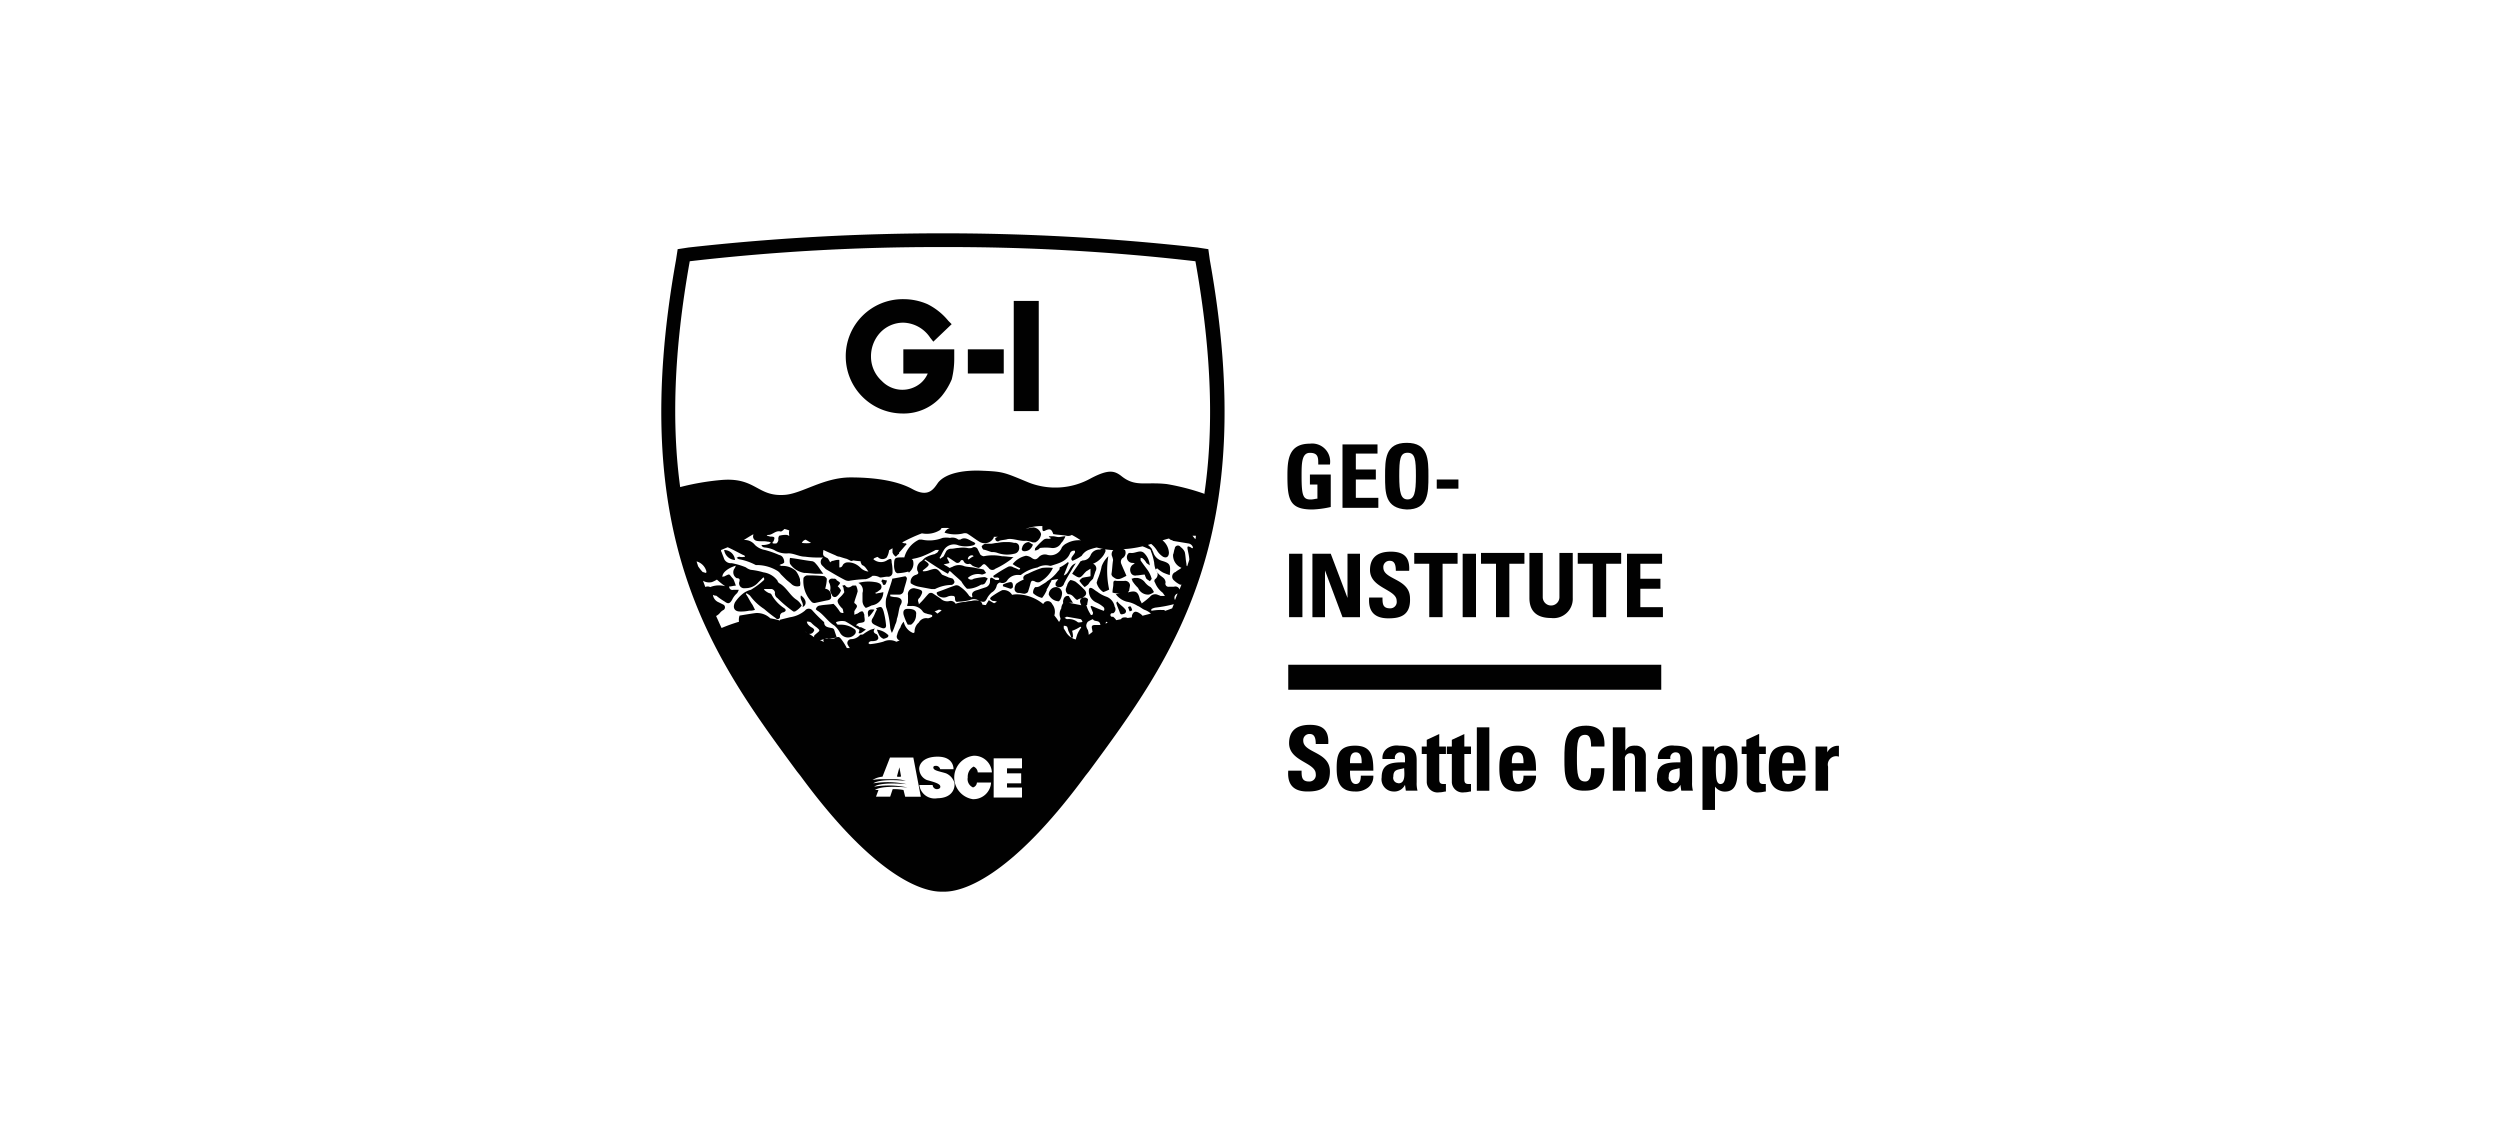 <svg id="Layer_1" data-name="Layer 1" xmlns="http://www.w3.org/2000/svg" viewBox="0 0 300 135"><defs><style>.cls-1{fill:#010101;}</style></defs><title>Untitled-1</title><path class="cls-1" d="M157.49,61.14a11.71,11.71,0,0,0,2.2-.3v-3.9h-2.5v1.2h0.9v1.7c-0.2,0-.5.1-0.8,0.1-0.9,0-1.1-.4-1.1-2.8,0-1.5,0-2.8,1-2.8s1,0.6,1,1.3v0.1h1.4a2.16,2.16,0,0,0-2.4-2.5c-2.6,0-2.7,2-2.7,3.9C154.49,60,154.79,61.14,157.49,61.14Z"/><polygon class="cls-1" points="165.4 59.74 162.7 59.74 162.7 57.54 165.1 57.54 165.1 56.34 162.7 56.34 162.7 54.43 165.3 54.43 165.3 53.33 161.1 53.33 161.1 60.94 165.4 60.94 165.4 59.74"/><path class="cls-1" d="M168.81,61.14c2.6,0,2.6-2,2.6-4s0-4-2.6-4-2.6,2-2.6,4S166.2,61,168.81,61.14Zm0.1-6.81c0.9,0,1,.8,1,2.8s-0.2,2.8-1,2.8-1-.8-1-2.8S168,54.33,168.91,54.33Z"/><rect class="cls-1" x="172.41" y="57.54" width="2.6" height="1.1"/><rect class="cls-1" x="154.69" y="66.45" width="1.6" height="7.61"/><polygon class="cls-1" points="157.49 74.06 159 74.06 159 68.45 161.1 74.06 163.2 74.06 163.2 66.45 161.7 66.45 161.7 71.75 159.69 66.45 157.49 66.45 157.49 74.06"/><path class="cls-1" d="M166.8,73c-0.9,0-.9-0.6-0.9-1.3h-1.6c-0.1,1.3.3,2.5,2.3,2.5,1.2,0,2.7-.2,2.6-2.4,0-2.4-3.2-2.2-3.2-3.7a0.74,0.74,0,0,1,.8-0.8c0.6,0,.7.6,0.7,1.2h1.6c0.1-1.6-.6-2.3-2.2-2.3-1.9,0-2.5,1-2.5,2.2,0,2.2,3.2,2.3,3.2,3.7A0.77,0.77,0,0,1,166.8,73Z"/><polygon class="cls-1" points="173.11 74.06 173.11 67.65 174.91 67.65 174.91 66.35 169.71 66.35 169.71 67.65 171.51 67.65 171.51 74.06 173.11 74.06"/><rect class="cls-1" x="175.52" y="66.45" width="1.6" height="7.61"/><polygon class="cls-1" points="179.52 74.06 181.12 74.06 181.12 67.65 182.93 67.65 182.93 66.35 177.72 66.35 177.72 67.65 179.52 67.65 179.52 74.06"/><path class="cls-1" d="M186.13,74.16a2.31,2.31,0,0,0,2.6-2.4V66.35h-1.6v5.31a1,1,0,1,1-2,0V66.35h-1.6v5.41C183.53,73.26,184.33,74.16,186.13,74.16Z"/><polygon class="cls-1" points="191.13 74.06 192.74 74.06 192.74 67.65 194.54 67.65 194.54 66.35 189.33 66.35 189.33 67.65 191.13 67.65 191.13 74.06"/><polygon class="cls-1" points="199.55 72.86 196.84 72.86 196.84 70.65 199.25 70.65 199.25 69.45 196.84 69.45 196.84 67.65 199.45 67.65 199.45 66.45 195.24 66.45 195.24 74.06 199.55 74.06 199.55 72.86"/><path class="cls-1" d="M156.39,88.88a0.74,0.74,0,0,1,.8-0.8c0.6,0,.7.6,0.7,1.2h1.5c0.1-1.6-.6-2.3-2.2-2.3-1.9,0-2.5,1-2.5,2.2,0,2.2,3.2,2.3,3.2,3.7a0.77,0.77,0,0,1-.8.9c-0.9,0-.9-0.6-0.9-1.3h-1.6c-0.1,1.3.3,2.5,2.3,2.5,1.2,0,2.7-.2,2.7-2.4C159.6,90.18,156.39,90.38,156.39,88.88Z"/><path class="cls-1" d="M162.6,89.48c-2,0-2.2,1.2-2.2,2.7s0.3,2.8,2.2,2.8a2.35,2.35,0,0,0,1.6-.5,1.68,1.68,0,0,0,.6-1.4h-1.5c0,0.5-.1,1-0.6,1-0.7,0-.7-1-0.7-1.6h2.8C164.8,90.78,164.6,89.48,162.6,89.48Zm-0.6,2.1c0-.5,0-1.3.7-1.3s0.7,0.8.7,1.3H162Z"/><path class="cls-1" d="M170,91.28c0-1-.2-1.8-2.1-1.8a2,2,0,0,0-1.4.3,1.38,1.38,0,0,0-.6,1.3h1.5a0.64,0.64,0,0,1,.6-0.8c0.5,0,.6.3,0.6,0.8v0.4c-1.4,0-2.8,0-2.8,1.8a1.46,1.46,0,0,0,1.4,1.7,1.42,1.42,0,0,0,1.4-.8l0.1,0.7h1.4a3.41,3.41,0,0,1-.1-1v-2.6Zm-2.2,2.7a0.64,0.64,0,0,1-.6-0.8c0-.9.6-0.8,1.3-1C168.51,92.78,168.71,94,167.81,94Z"/><path class="cls-1" d="M172.71,88.08l-1.5.7v0.8h-0.6v0.9h0.6v3.4a1.29,1.29,0,0,0,1.5,1.2c0.4,0,.6-0.1.8-0.1v-0.9h-0.3c-0.5,0-.5-0.3-0.5-0.7v-2.9h0.8v-0.9h-0.8v-1.5Z"/><path class="cls-1" d="M175.72,88.08l-1.5.7v0.8h-0.6v0.9h0.6v3.4a1.29,1.29,0,0,0,1.5,1.2c0.4,0,.6-0.1.8-0.1v-0.9h-0.3c-0.5,0-.5-0.3-0.5-0.7v-2.9h0.8v-0.9h-0.8v-1.5Z"/><rect class="cls-1" x="177.22" y="87.28" width="1.5" height="7.61"/><path class="cls-1" d="M182.12,89.48c-2,0-2.2,1.2-2.2,2.7s0.3,2.8,2.2,2.8a2.55,2.55,0,0,0,1.6-.5,1.68,1.68,0,0,0,.6-1.4h-1.5c0,0.5-.1,1-0.6,1-0.7,0-.7-1-0.7-1.6h2.8C184.33,90.78,184.13,89.48,182.12,89.48Zm-0.7,2.1c0-.5,0-1.3.7-1.3s0.7,0.8.7,1.3h-1.4Z"/><path class="cls-1" d="M190.23,88.18c0.5,0,.7.4,0.7,1.4h1.6c0.1-1.6-.6-2.5-2.2-2.5-2.6,0-2.6,2-2.6,4s0,3.9,2.5,3.8c1.5,0,2.3-.7,2.3-2.7h-1.6c0,0.6,0,1.6-.7,1.6-0.9,0-1-.8-1-2.8S189.33,88.18,190.23,88.18Z"/><path class="cls-1" d="M196.24,89.48a1.7,1.7,0,0,0-.7.1,1.21,1.21,0,0,0-.5.5v-2.8h-1.5v7.61H195v-3.7a0.64,0.64,0,0,1,.6-0.8c0.5,0,.6.3,0.6,0.8V95h1.3V90.68A1.18,1.18,0,0,0,196.24,89.48Z"/><path class="cls-1" d="M203.05,91.28c0-1-.2-1.8-2.1-1.8a2,2,0,0,0-1.4.3,1.38,1.38,0,0,0-.6,1.3h1.5a0.64,0.64,0,0,1,.6-0.8c0.5,0,.6.3,0.6,0.8v0.4c-1.4,0-2.8,0-2.8,1.8a1.46,1.46,0,0,0,1.4,1.7,1.42,1.42,0,0,0,1.4-.8l0.1,0.7h1.4a3.41,3.41,0,0,1-.1-1v-2.6Zm-2.2,2.7a0.64,0.64,0,0,1-.6-0.8c0-.9.6-0.8,1.3-1C201.55,92.78,201.75,94,200.85,94Z"/><path class="cls-1" d="M207,89.48a1.36,1.36,0,0,0-1.3.7v-0.6h-1.4v7.61h1.5v-2.8a1.43,1.43,0,0,0,1.2.6c1.5,0,1.5-1.6,1.5-2.7S208.46,89.48,207,89.48Zm-0.5,4.61c-0.5,0-.6-0.6-0.6-1.9,0-1.1,0-1.8.6-1.8s0.6,0.7.6,1.8C207.06,93.48,207,94.08,206.45,94.08Z"/><path class="cls-1" d="M211.06,88.08l-1.5.7v0.8H209v0.9h0.6v3.4a1.29,1.29,0,0,0,1.5,1.2c0.4,0,.6-0.1.8-0.1v-0.9h-0.3c-0.5,0-.5-0.3-0.5-0.7v-2.9h0.8v-0.9h-0.8v-1.5Z"/><path class="cls-1" d="M214.46,89.48c-2,0-2.2,1.2-2.2,2.7s0.3,2.8,2.2,2.8a2.35,2.35,0,0,0,1.6-.5,1.68,1.68,0,0,0,.6-1.4h-1.5c0,0.5-.1,1-0.6,1-0.7,0-.7-1-0.7-1.6h2.8C216.67,90.78,216.47,89.48,214.46,89.48Zm-0.6,2.1c0-.5,0-1.3.7-1.3s0.7,0.8.7,1.3h-1.4Z"/><path class="cls-1" d="M219.27,90.28v-0.7h-1.4v5.31h1.5V92a1,1,0,0,1,1.3-1.2v-1.3A1.42,1.42,0,0,0,219.27,90.28Z"/><rect class="cls-1" x="154.59" y="79.77" width="44.76" height="3"/><path class="cls-1" d="M103.12,75.26a0.52,0.52,0,0,0-.4-0.2,0.62,0.62,0,0,1,.4-0.3c0.7-.1.7-0.1,0.6-0.8v-0.2c-0.1-.2-0.1-0.4-0.3-0.4a0.76,0.76,0,0,0-.4.2c-0.1,0-.1.1-0.2,0.1s-0.2.1-.3,0.1v-0.4c0-.1.1-0.1,0.1-0.2,0.3-.4.3-0.5-0.1-0.8v-0.1c0.1-.4.3-0.9,0.4-1.3a1.86,1.86,0,0,0-.2-0.7h-0.4c-0.3.2-.6,0.4-0.9,0,0-.1-0.2,0-0.3,0s0.1,0.2.1,0.3a4.34,4.34,0,0,0,.1.5,2.65,2.65,0,0,1-.5.6c-0.3.3-.4,0.4-0.2,0.8a2.65,2.65,0,0,0,.5.6,4.34,4.34,0,0,1,.1.5,0.6,0.6,0,0,1-.4-0.1,5.56,5.56,0,0,0-.6-0.8l-0.2-.2c-0.5.1-1.1,0.1-1.6,0.2a0.54,0.54,0,0,0-.5.4c-0.1,0,.1.2,0.3,0.3,0.7,0.5,1.2,1.3,1.9,1.7a3.12,3.12,0,0,1,.7.9,1.08,1.08,0,0,0,1.8.1,0.45,0.45,0,0,0,0-.5,2.72,2.72,0,0,0-1.7-.6h-0.4a0.53,0.53,0,0,1-.2-0.3,1.89,1.89,0,0,1,1.1-.1c0.6,0.3,1.1.7,1.7,1a0.76,0.76,0,0,1-.1.4,0.32,0.32,0,0,0,.3,0c0.2-.1.4-0.3,0.6-0.4l-0.6-.3h-0.2Z"/><path class="cls-1" d="M108.63,69.15c-0.5.1-1,.2-1.6,0.3,0.1,0,0,.1,0,0.2-0.2.7-.5,1.5-0.7,2.2a3.36,3.36,0,0,0,0,1,10.09,10.09,0,0,1,.5,2.5,2.07,2.07,0,0,0,.2.6,6.91,6.91,0,0,0,.4-1,1.86,1.86,0,0,0,.2-0.7c0.2-.5.2-1.1,0.4-1.6,0.4-.6.1-1-0.7-1a4.34,4.34,0,0,1-.5-0.1v-0.2h1a0.55,0.55,0,0,0,.6-0.4c0.1-.5.3-1,0.4-1.5A0.34,0.34,0,0,0,108.63,69.15Z"/><path class="cls-1" d="M99.72,71.45a0.77,0.77,0,0,0-.7-0.8,5,5,0,0,0,.2-1.2,0.85,0.85,0,0,0-.3-0.3,14.79,14.79,0,0,0-2.1-.1,0.62,0.62,0,0,0-.4.3,3.6,3.6,0,0,0,1,2.9,0.48,0.48,0,0,0,.4.1l1.4-.3C99.62,72,99.82,71.86,99.72,71.45Z"/><path class="cls-1" d="M131.16,67.65a2.56,2.56,0,0,0,1-.7,2.18,2.18,0,0,0,.5-0.8c0-.1,0-0.3-0.1-0.3h-0.3c-0.1,0-.2.1-0.3,0.1a1.1,1.1,0,0,0-1.1.7,1,1,0,0,1-.9.6c-0.1,0-.2.1-0.3,0.1-0.3.5-.7,1-1,1.5,0.9,0.6.9,0.6,1.5-.1l0.2-.2c0.2-.1.3-0.2,0.5-0.3v0.9c-0.4.1-.7,0.1-1,0.2-0.1.1-.4,0.3-0.3,0.4a4.36,4.36,0,0,0,.6.7,4,4,0,0,0,.4-0.3c0.1-.1.2-0.3,0.3-0.4l0.3-.3,0.3-.9A0.61,0.61,0,0,0,131.16,67.65Z"/><path class="cls-1" d="M127.65,69.05l0.6-1.5-0.1-.1a4.7,4.7,0,0,1-.9.6c-0.1,0-.1.1-0.1,0.2s-0.1.2-.2,0.3a4.9,4.9,0,0,1-1.3,1.2l-0.1.1c-0.3.2-.5,0.3-0.8,0.5a0.9,0.9,0,0,1-.5.1c-0.2.1-.4,0.7-0.2,0.8a2.36,2.36,0,0,0,1,.5,3.78,3.78,0,0,0,.5-0.8c0.1-.1,0-0.2.1-0.3A4.88,4.88,0,0,0,126,70a1.43,1.43,0,0,0,.2-0.4c0.2,0,.5-0.1.8-0.1a4,4,0,0,0-.3.4,0.55,0.55,0,0,0,0,.4,0.6,0.6,0,0,0,1-.3c0.3-.6.6-1.1,0.9-1.6a9.22,9.22,0,0,1,.5-0.8C128.26,67.85,128.36,68.85,127.65,69.05Z"/><path class="cls-1" d="M106,71.05c-0.3.1-.6,0.1-0.9,0.2a0.1,0.1,0,0,0-.1-0.1,1.33,1.33,0,0,0,.5-0.3,0.47,0.47,0,0,0,.1-0.8,1.42,1.42,0,0,0-.6-0.2,4.65,4.65,0,0,0-2,.1,1,1,0,0,1,.5,1.2v0.9a1.1,1.1,0,0,0,.4.9,4.88,4.88,0,0,0,.7-0.3A1.61,1.61,0,0,0,106,71.05Z"/><path class="cls-1" d="M135.87,67.55a0.37,0.37,0,0,1,.3.1,0.75,0.75,0,0,0-.5,1,0.57,0.57,0,0,0,.7.4c0.3,0,.7-0.1,1-0.1a2.56,2.56,0,0,0,.2.5c0.1,0.1.3,0.2,0.4,0.3,0.1-.1.3-0.3,0.2-0.4a3.13,3.13,0,0,0-.5-1c-0.3-.4-0.6-0.8-0.8-1.1v-0.3a0.37,0.37,0,0,1,.3.1,1.76,1.76,0,0,1,.4.5c0.1,0.1.3,0.2,0.4,0.3a2.25,2.25,0,0,0-.6-1.4c-0.5-.6-1.1,0-1.7-0.1h-0.2l-0.1.1A0.68,0.68,0,0,0,135.87,67.55Z"/><path class="cls-1" d="M124.75,69.85a3.78,3.78,0,0,0,1.6-1.7,5.64,5.64,0,0,0-1.3,0,12.22,12.22,0,0,0-1.7.7c-0.3.1-.7,0.3-0.5,0.7a3.6,3.6,0,0,0-.9.5,1.07,1.07,0,0,0-.2.6,0.47,0.47,0,0,0,.5.5c0.2,0,.5.1,0.7,0.1a0.76,0.76,0,0,0,.4-0.2c0.1-.3.2-0.6,0.3-1s0.2-.4.5-0.3A0.7,0.7,0,0,0,124.75,69.85Z"/><path class="cls-1" d="M119,66.25a1.7,1.7,0,0,1,.7.1,3.46,3.46,0,0,0,2,.1,0.7,0.7,0,0,0,.6-0.8,0.5,0.5,0,0,0-.6-0.5,2.77,2.77,0,0,0-.9-0.1,4.11,4.11,0,0,0-1.1.1c-0.3,0-.6.1-0.8,0.1h-0.7a1.05,1.05,0,0,0-.4.3,0.76,0.76,0,0,0,.2.4C118.34,66,118.64,66.15,119,66.25Z"/><path class="cls-1" d="M98,68.85h0.8c-0.4-.5-0.6-0.9-0.9-1.2a0.78,0.78,0,0,0-.4-0.3c-0.9-.1-1.8-0.3-2.7-0.4a1.65,1.65,0,0,0,0,.7,2.57,2.57,0,0,0,1.7,1.1C97,68.75,97.52,68.85,98,68.85Z"/><path class="cls-1" d="M114.54,69.85a0.76,0.76,0,0,0-.2-0.4c-0.2-.1-0.4-0.1-0.6-0.2s-0.5-.2-0.7-0.3c-0.6-.8-0.7-0.8-1.6-0.5a1.7,1.7,0,0,1-.7.1v-0.1c0.9-.7.9-0.7,0.2-1.2a0.1,0.1,0,0,1,.1-0.1c0.9,0.6,1.8,1.2,2.7,1.7,0.1-.1.1-0.2,0.2-0.3s0.1,0.1.2,0.1c0.4,0.4.8,0.7,1.2,1.1,0.1,0.1.1,0.2,0.2,0.3a3.18,3.18,0,0,0,.5.6,2.49,2.49,0,0,0,.8-0.1,3.56,3.56,0,0,0,.9-0.4,0.6,0.6,0,0,0,.4-0.1c0.2-.2.2-0.4,0.4-0.6a0.76,0.76,0,0,0-.4-0.2,6.89,6.89,0,0,0-1.3.2,0.49,0.49,0,0,1-.7-0.1,1.79,1.79,0,0,1,1.7-.4,1.69,1.69,0,0,0,.5-0.2c-0.1-.1-0.2-0.3-0.3-0.4-0.3-.1-0.6-0.1-1-0.2s-0.9-.1-1.3-0.2a1.61,1.61,0,0,0-1.5.1c-0.1,0-.2.1-0.3,0.1a4.35,4.35,0,0,0-.7-0.4c0.2-.1.5-0.1,0.7-0.2l-0.3-.6,0.1-.1,0.9,0.6a0.39,0.39,0,0,0,.6-0.1,0.21,0.21,0,0,1,.4,0,0.55,0.55,0,0,0,.7.3,0.53,0.53,0,0,1,.3.2,2.62,2.62,0,0,0,.8.3,1.05,1.05,0,0,0,.4-0.3c0.2-.2.3-0.2,0.5,0l0.3,0.3a0.52,0.52,0,0,0,.8.1,9.51,9.51,0,0,0,1.7-1c0.2-.1.3-0.3,0.5-0.4-0.5,0-.9-0.1-1.4-0.1a5.44,5.44,0,0,0-2.2,0,0.76,0.76,0,0,1-.4-0.2l-0.3-.6a0.44,0.44,0,0,0-.7-0.2,1.22,1.22,0,0,1-.6,0,3.36,3.36,0,0,0-1,0c-0.3,0-.6.1-0.9,0.1a0.71,0.71,0,0,0-.6.3l-0.3.6c-0.1.1-.3,0.2-0.4,0.3l-0.1-.1c0.2-.3.3-0.6,0.5-0.9a1.41,1.41,0,0,1,1.8-.6,3.27,3.27,0,0,0,1.7,0,0.53,0.53,0,0,0,.3-0.2,0.38,0.38,0,0,0-.2-0.2c-0.5-.2-1-0.7-1.6-0.3H115a1.16,1.16,0,0,0-1-.2,2.7,2.7,0,0,0-.9,0,4.24,4.24,0,0,1-2.5.2h-0.3a3.29,3.29,0,0,0-1.78,2.14,3.71,3.71,0,0,0-.43,0c-0.7,0-.8.1-0.8,0.9a1.7,1.7,0,0,0,.1.7,0.45,0.45,0,0,0,.3.3,5.86,5.86,0,0,0,1.3-.2c0.1,0.2.1,0.1,0.2,0a1.29,1.29,0,0,0,.4-1.2,0.34,0.34,0,0,0-.2-0.3,7.31,7.31,0,0,0,1.2-.3,13,13,0,0,0,1.7-.8h0.4c-0.1.1-.1,0.2-0.2,0.3s-0.2.1-.3,0.2a3.59,3.59,0,0,0-1.1.4c-0.2.1-.4,0.4-0.6,0.5a1,1,0,0,0-.4,1.1c0.2,0.3.1,0.4-.2,0.5a0.85,0.85,0,0,0-.6,1,2.47,2.47,0,0,0,.9.4l1.6,0.3h0.4a4.56,4.56,0,0,1,2-.5A0.45,0.45,0,0,0,114.54,69.85Zm2.2-3.2,0.1,0.1a2.09,2.09,0,0,0-.6.4l-0.1-.1A0.49,0.49,0,0,1,116.74,66.65Z"/><path class="cls-1" d="M133,66.75a3.17,3.17,0,0,0-.8,1.2,7.5,7.5,0,0,1-.5,1.6c0,0.1-.1.3-0.1,0.4a1.88,1.88,0,0,0,.8,1.1,4.88,4.88,0,0,0,.7-0.3A10.73,10.73,0,0,1,133,66.75Z"/><path class="cls-1" d="M124.85,65.75a5.66,5.66,0,0,1,1.3,0,1.14,1.14,0,0,0,1.2-.6,1.38,1.38,0,0,0,.3-0.4,1.47,1.47,0,0,0,.2-0.4c-0.3,0-.6.1-0.8,0.1s-0.5-.1-0.7-0.1h-0.5a0.34,0.34,0,0,0,.3.2,0.48,0.48,0,0,1-.4.1,0.75,0.75,0,0,0-.5.1,9.44,9.44,0,0,0-1,1c-0.1.1,0,.2-0.1,0.3a0.6,0.6,0,0,0,.4-0.1C124.65,65.95,124.75,65.75,124.85,65.75Z"/><path class="cls-1" d="M106.33,75.06a10.11,10.11,0,0,0-.3-1.7c-0.2-.6-0.3-0.6-0.8-0.4a0.1,0.1,0,0,0-.1.1,0.1,0.1,0,0,1,.1.1c-0.2.3-.3,0.7-0.5,1s-0.2.6,0.2,0.8,0.6,0.3.9,0.4S106.33,75.36,106.33,75.06Z"/><path class="cls-1" d="M137.37,69.85a1.38,1.38,0,0,0-.9-0.5h-0.3c-0.1,0-.3.1-0.4,0.1,0.1,0.1.1,0.3,0.2,0.4a4.36,4.36,0,0,0,.6.7,1.29,1.29,0,0,0,1.3.8,1.69,1.69,0,0,0,.6-0.3,2.09,2.09,0,0,0-.4-0.6A2,2,0,0,1,137.37,69.85Z"/><path class="cls-1" d="M99.62,70.85a1.06,1.06,0,0,0,.2.5,0.36,0.36,0,0,0,.6.2,1.53,1.53,0,0,0,.5-0.7,1.76,1.76,0,0,0-.4-0.5,1.38,1.38,0,0,0,.3-0.4,1.38,1.38,0,0,0-.4-0.3,0.34,0.34,0,0,0-.4-0.2c-0.4-.1-0.7.2-0.5,0.5A1.41,1.41,0,0,1,99.62,70.85Z"/><path class="cls-1" d="M108.43,73.76a6.12,6.12,0,0,0,.5,1.2h0.4a1.43,1.43,0,0,0,.6-1.2c0.1-.5-0.3-0.7-1-0.7C108.53,73.06,108.33,73.26,108.43,73.76Z"/><path class="cls-1" d="M126.75,70.45a0.9,0.9,0,0,0-.9.9,1.37,1.37,0,0,0,1.1.8c0.2,0.1.5-.5,0.5-1A0.75,0.75,0,0,0,126.75,70.45Z"/><path class="cls-1" d="M122.95,66.15a1.07,1.07,0,0,0,.6-0.2,1.28,1.28,0,0,0,.4-0.6c-0.2-.1-0.3-0.2-0.5-0.3a0.85,0.85,0,0,0-.8.7C122.55,65.95,122.65,66.15,122.95,66.15Z"/><path class="cls-1" d="M106.53,76.16a2.24,2.24,0,0,0-1.3-.6,4.87,4.87,0,0,0,.3.7,1,1,0,0,0,.5.4,1.69,1.69,0,0,0,.5-0.2C106.63,76.36,106.63,76.16,106.53,76.16Z"/><path class="cls-1" d="M86.9,66a1.39,1.39,0,0,0,1.3,1.2A1.31,1.31,0,0,0,86.9,66Z"/><path class="cls-1" d="M134.06,72.16c0,0.1-.1.1-0.1,0.2,0.1,0.4.3,0.8,0.4,1.1s0.2,0.3.5,0.2a0.32,0.32,0,0,0,.2-0.5C134.76,72.76,134.36,72.56,134.06,72.16Z"/><path class="cls-1" d="M121.25,69.85a3.18,3.18,0,0,0-.9.3v0.2l0.9,0.3a0.34,0.34,0,0,0,.3-0.2C121.55,70.15,121.55,69.85,121.25,69.85Z"/><path class="cls-1" d="M96.11,71.45c-0.2.5,0.4,0.9,0.2,1.4C96.92,72.56,96.72,71.86,96.11,71.45Z"/><path class="cls-1" d="M104.23,74.06a5.51,5.51,0,0,0,.7-0.9C104.23,73.06,104,73.26,104.23,74.06Z"/><path class="cls-1" d="M106.23,70.15a1.23,1.23,0,0,0,.2-0.5c-0.2,0-.4-0.1-0.6-0.1a0.2,0.2,0,0,1-.1.2C106,69.85,105.83,70.35,106.23,70.15Z"/><path class="cls-1" d="M135.36,72.86c0.1,0.2.1,0.3,0.2,0.5,0.1,0,.2-0.1.3-0.1a1.06,1.06,0,0,0-.2-0.5A0.49,0.49,0,0,0,135.36,72.86Z"/><path class="cls-1" d="M145,29.9l-1.3-.2a274.81,274.81,0,0,0-61.08,0l-1.3.2-0.2,1.3c-6,33.44,4.41,47.66,14.52,61.38l0.4,0.5C105.23,105.6,110.93,107,112.94,107h0.4c2,0,7.71-1.4,16.92-13.92l0.4-.5c10.11-13.72,20.53-27.94,14.52-61.38Zm-61.24,38c-0.06-.18-0.12-0.35-0.17-0.53a1.66,1.66,0,0,1,1.14,1.08,0.32,0.32,0,0,1,0,.3c-0.1,0-.3-0.1-0.4-0.1A4.77,4.77,0,0,1,83.74,67.9Zm0.88,2.55c-0.09-.25-0.19-0.5-0.28-0.76a1.44,1.44,0,0,0,1.07.16,3.34,3.34,0,0,0,.6-0.3,8.75,8.75,0,0,0,1,.8,2.79,2.79,0,0,0-1.8.1A0.71,0.71,0,0,0,84.61,70.45ZM98,76c-0.1.1-.4,0.3-0.3,0.4l0,0.07C97.37,76.23,97,76,96.62,75.8c0,0,0,0,0,0a0.77,0.77,0,0,1,.3.2,0.51,0.51,0,0,0,.7-0.2c0.2-.2,0-0.4-0.2-0.5s-0.3-.2-0.4-0.3a0.76,0.76,0,0,1-.2-0.4,0.75,0.75,0,0,1,.5.1,4.35,4.35,0,0,0,.7.6C98.42,75.66,98.42,75.66,98,76Zm0.39,0.8a0.7,0.7,0,0,0,.41-0.1l0.06,0a0.2,0.2,0,0,0-.06.13,0.59,0.59,0,0,0,.07.21Zm0.62-.2a0.51,0.51,0,0,1,.4,0H99Zm9.61,19-0.2-.8a5.71,5.71,0,0,0-1.3-.1l-0.3.9h-1.7l0.3-.8H105c0.7-.5,2.8-0.4,3.9-0.3a10.79,10.79,0,0,0-4-.1c0.7-.5,2.8-0.4,3.9-0.3a10.84,10.84,0,0,0-4-.1c0.7-.5,2.8-0.4,3.9-0.3a5.07,5.07,0,0,0-1.3-.2h-1.6a6.27,6.27,0,0,0-1.1.1,2.79,2.79,0,0,1,1.2-.4l0.9-2.3h2.8l0.9,4.71h-1.9Zm3.8,0.2a1.85,1.85,0,0,1-2.1-1.6h1.6a0.52,0.52,0,0,0,.5.5c0.2,0,.5-0.1.4-0.4s-0.9-.5-1.6-0.7a1.47,1.47,0,0,1-.9-1.2c-0.1-.4.2-1.6,2.2-1.6s1.9,1.5,1.9,1.5h-1.6a0.51,0.51,0,0,0-.5-0.4c-0.1,0-.4,0-0.3.3s0.9,0.4,1.5.6a1.79,1.79,0,0,1,1,1.1C114.64,94.38,114.44,95.79,112.44,95.79Zm-0.3-22.43a2.56,2.56,0,0,0,.5-0.2h0.2L113,73.25l-0.5.38C112.39,73.58,112.3,73.44,112.14,73.36Zm4.61,21.13a0.65,0.65,0,0,0,.5-0.6h1.7a2.12,2.12,0,0,1-2.2,2,2.63,2.63,0,0,1,.1-5.21,2.12,2.12,0,0,1,2.2,2h-1.7a0.81,0.81,0,0,0-.5-0.7,1.39,1.39,0,0,0-.7,1.3A1.08,1.08,0,0,0,116.74,94.48Zm5.91-2.3h-1.8v0.6h1.7V94h-1.7v0.5h1.8v1.2h-3.4V91h3.4v1.2Zm6.61-16c-0.05.16-.11,0.35-0.16,0.54a1.91,1.91,0,0,1-1.14-.84c-0.1-.19-0.22-0.35-0.3-0.5v-0.3a0.6,0.6,0,0,1,.4.1c0.1,0.2.1,0.4,0.2,0.6a4.88,4.88,0,0,1,.3.7h0.2a2.21,2.21,0,0,0-.1-0.8,4.68,4.68,0,0,0,1-.5l0.1,0.1A4.06,4.06,0,0,0,129.26,76.16Zm0.3-1.5a0.37,0.37,0,0,1-.3-0.1,1.68,1.68,0,0,0-1.2-.3,0.53,0.53,0,0,1-.3-0.2A0.35,0.35,0,0,0,128,74l1.7,0.3a0.77,0.77,0,0,1,.2.3A0.37,0.37,0,0,1,129.56,74.66Zm1.9,0.3c-0.4,0-.5.1-0.4,0.5l0.06,0.32-0.46.36a2.61,2.61,0,0,0-.1-0.58,1.06,1.06,0,0,1-.2-0.5,0.76,0.76,0,0,1,.2-0.5,3.33,3.33,0,0,1,.6-0.3c0.2,0.4.8,0,.9,0.7h-0.6Zm1.21-.18a0.52,0.52,0,0,1,.1-0.22,1.19,1.19,0,0,0,.17.13Zm4.44-.93a1.14,1.14,0,0,0-.34-0.29c-0.3-.2-0.6-0.3-0.8,0a0.68,0.68,0,0,0-.13.48l-0.52.08a0.68,0.68,0,0,0-.45-0.06,0.38,0.38,0,0,0-.34.2l-0.57.12a1.75,1.75,0,0,0-.39-0.42,0.22,0.22,0,1,1,0-.4,0.54,0.54,0,0,0,.2-0.8,1.55,1.55,0,0,0-1-1.2,3.88,3.88,0,0,1-1.1-.6c-0.2-.1-0.4-0.3-0.6-0.4s-0.4-.1-0.4.3a1.51,1.51,0,0,0,.9,1.4,3.51,3.51,0,0,1,.8.5,0.36,0.36,0,0,1,.1.5c-0.6-.2-1-0.4-1.5-0.6l-0.1.1c0.1,0.2.2,0.5,0.3,0.7a0.37,0.37,0,0,1-.1.3c-0.1,0-.2,0-0.2-0.1a3.7,3.7,0,0,1-.5-1.1h0.1c0-.2.1-0.5,0.1-0.7a0.59,0.59,0,0,0-.5-0.2l-0.16,0c0.48-.21.61-0.59,0.16-1a9,9,0,0,0-1-.9,2.08,2.08,0,0,0-.6-0.2,1.28,1.28,0,0,0-.4.6c0,0.1-.1.2-0.1,0.3a0.63,0.63,0,0,0,.2.8c0.6,0,.7.5,1.1,0.7a1.06,1.06,0,0,1,.5-0.2l0.07,0c-0.33.16-.24,0.49-0.07,0.83l-1.5-.3h0.5a9.22,9.22,0,0,1-.5-0.8c-0.4-.1-0.7.2-0.7,0.8h0.06a1.11,1.11,0,0,0-.26.6V73a1.29,1.29,0,0,0-.1,1.2,0.49,0.49,0,0,1-.1.3l-0.07.14-0.23-.34c-0.11-.16-0.23-0.3-0.34-0.45a1.45,1.45,0,0,0-.26-1.36,0.58,0.58,0,0,0-1.07,0,5.05,5.05,0,0,0-3.23-1.17,2.82,2.82,0,0,0-.51.06,1.17,1.17,0,0,0-1.19-.56,9.13,9.13,0,0,0-1.3.8c-0.1.1-.2,0.2-0.1,0.3a0.77,0.77,0,0,0,.3.2,0.83,0.83,0,0,1,.47.09l-0.34.18c-0.21-.11-0.42-0.23-0.63-0.37-0.11.17-.23,0.37-0.36,0.59a2.73,2.73,0,0,1-.42-0.06,0.53,0.53,0,0,0-.32-0.43,1.7,1.7,0,0,0-1,0,2.9,2.9,0,0,0-.73.11,3.9,3.9,0,0,0-1.16.22,0.67,0.67,0,0,0-.71-0.33,1.13,1.13,0,0,1-1.1-.3l-0.9-.6a0.45,0.45,0,0,0-.5,0c-0.3.3-.6,0.7-0.9,1l-0.3.3c0-.2-0.1-0.3-0.1-0.5a0.53,0.53,0,0,1,.2-0.3c0.5-.8.4-0.9-0.5-1.1a0.7,0.7,0,0,0-.9.8v0.8c0,0.2-.1.3-0.1,0.5h0.5a1.52,1.52,0,0,1,1.4.7,0.7,0.7,0,0,0,.4.2c0.2,0.1.5,0.1,0.7,0.2V74a1.69,1.69,0,0,1-.5.2,1,1,0,0,0-1.1.5,1.42,1.42,0,0,0-.51,1.17l-0.15.1a1.84,1.84,0,0,1-1.15-1.37,1.61,1.61,0,0,0-.4.7,2.47,2.47,0,0,0-.4.9,0.47,0.47,0,0,0,.32.65l-0.41.16A1.74,1.74,0,0,0,106,77a9,9,0,0,1-1.6.3c-0.1,0-.1-0.1-0.2-0.1,0.2-.4.5-0.2,0.8-0.3a0.45,0.45,0,0,0,.4-0.3,0.76,0.76,0,0,0-.2-0.5c-0.3-.1-0.5-0.3-0.2-0.7-0.2.1-.4,0.1-0.6,0.2a5.58,5.58,0,0,0-.8.5c-0.1.1-.3,0-0.4,0.1a1.43,1.43,0,0,1-1.1.5,0.47,0.47,0,0,0-.4.6,3,3,0,0,0,.28.47l-0.36,0a6.66,6.66,0,0,0-.62-1c-0.3-.4-0.4-0.4-0.8-0.2a0.75,0.75,0,0,1-.5.1h-0.3a3.56,3.56,0,0,0,1-.2l-0.3-.9a0.34,0.34,0,0,0-.3-0.2c-0.4-.1-0.9-0.1-0.9-0.7l-0.1-.1a15.94,15.94,0,0,1-1.3-1.3,0.56,0.56,0,0,0-.9,0,3.6,3.6,0,0,1-1.8.8l-1.2.3,0,0.1a7.63,7.63,0,0,0-1.16-.27,2.31,2.31,0,0,0-1.79-.63c-0.7.1-1.3,0.2-1.9,0.3a1.51,1.51,0,0,0-.07.74,19.92,19.92,0,0,0-2.09.75c-0.23-.47-0.45-1-0.66-1.44a1.49,1.49,0,0,0,.52-0.44,1.38,1.38,0,0,1,.4-0.3,0.38,0.38,0,0,0,0-.6l-0.6-.3a1.11,1.11,0,0,1-.7-0.9,0.76,0.76,0,0,0,.4.1,8.66,8.66,0,0,0,1,.7c0.4,0.3.6,0.3,0.9-.2a2.41,2.41,0,0,1,.6-0.8,1.47,1.47,0,0,0,.2-0.4H88a0.39,0.39,0,0,1-.5-0.4c0.3,0,.5-0.1.8-0.1a6.9,6.9,0,0,0-.3-0.8c-0.6-.6-0.3-0.7-1.1-0.3-0.1,0-.2,0-0.2.1-0.1-.5.6-1.1,1.6-1.4a1.47,1.47,0,0,1-.2.4,0.81,0.81,0,0,0,.3,1.1c0.4,0,.4.2,0.3,0.5a0.6,0.6,0,0,0,.7.7,2,2,0,0,0,1.6-.7l0.6-.6a0.2,0.2,0,0,1,.1.2v0.1a9.56,9.56,0,0,1-1.6,1.2,2.36,2.36,0,0,0-1,.5,4.3,4.3,0,0,0-.9,1c-0.3.6-.1,1.1,0.6,1.1a4.49,4.49,0,0,0,1.1-.1,1.7,1.7,0,0,0,.7-0.1l-0.3-.6c-0.3-.4-0.5-0.9-0.8-1.3l0.1-.1c0.1,0.1.3,0.2,0.4,0.3a6.49,6.49,0,0,0,1.7,1.6,17.12,17.12,0,0,0,1.4,1.1,0.28,0.28,0,0,0,.5-0.2,0.46,0.46,0,0,1,.4-0.5c0.3-.1.4-0.3,0.1-0.5a4.58,4.58,0,0,1-1.5-1.6,0.34,0.34,0,0,0-.3-0.2,2.09,2.09,0,0,1-.6-0.4v-0.1h0.9a0.54,0.54,0,0,1,.4.4,0.67,0.67,0,0,0,.3.7,14.64,14.64,0,0,0,1.9,1.6h0.2a2.7,2.7,0,0,0,.8-0.7,1.88,1.88,0,0,0-.6-0.7c-0.8-.5-1.2-1.5-2.1-2a0.53,0.53,0,0,1-.2-0.3,2.54,2.54,0,0,0-1.7-1,8,8,0,0,0-1.5-.3,1.69,1.69,0,0,1-.6-0.3,8.46,8.46,0,0,0-1.7-.5,0.88,0.88,0,0,1-.9-0.5c-0.1-.3-0.2-0.5-0.3-0.8A0.36,0.36,0,0,1,86.53,66l0.79-.33c0.66,0.29,1.31.66,1.88,0.94a0.22,0.22,0,0,1,.2.2,1.64,1.64,0,0,1-.7,0c-0.1,0-.2.1-0.3,0.1a0.53,0.53,0,0,0,.3.2,6.8,6.8,0,0,1,2,.7H91a4.76,4.76,0,0,1,2.3.7,1.51,1.51,0,0,1,.4.4l0.6,0.6c0.2,0.2.5,0.4,0.7,0.6a1,1,0,0,0,1,.2,1.2,1.2,0,0,0,0-.6v-0.2a3.13,3.13,0,0,0-.5-1,2.36,2.36,0,0,0-1.7-.6c-0.1,0-.2-0.1-0.3-0.1a0.35,0.35,0,0,0,.2-0.1,0.7,0.7,0,0,0,.4-0.2A0.9,0.9,0,0,0,94,67a0.67,0.67,0,0,0-.5-0.4,11.51,11.51,0,0,0-1.7-.6,2.28,2.28,0,0,1-1.2-.6,1.57,1.57,0,0,0-1.34-.6c0.31-.19.69-0.44,1.14-0.69v0.09a0.53,0.53,0,0,0,.4.7c0.4,0.1.9,0,1.3,0.1a0.76,0.76,0,0,1,.4.1,0.53,0.53,0,0,1-.3.2,2.21,2.21,0,0,1-.8.1v0.1a0.52,0.52,0,0,0,.4.2,3.55,3.55,0,0,1,1.1.3,2.68,2.68,0,0,0,1.7.4c0.7,0,1.3.4,2,.4a10.88,10.88,0,0,0,1.8.1h0.4a0.61,0.61,0,0,0-.1,1l0.4,0.4c0.7,0.4,1.5.9,2.3,1.3a0.9,0.9,0,0,0,.5.1,13.57,13.57,0,0,1,2-.2,2,2,0,0,0,.8-0.4,1.49,1.49,0,0,1,.9.2c0.3,0,.6-0.1.9-0.1a0.51,0.51,0,0,0,.6-0.5,4.88,4.88,0,0,0-.1-1.2c0-.5-0.1-0.5-0.5-0.3a1.36,1.36,0,0,1-1.7-.1l0.12-.12,0.35-.15a0.25,0.25,0,0,1,.13.07,0.75,0.75,0,0,0,1,0,2.13,2.13,0,0,0,.29-0.86l0.41-.25v0.51a1,1,0,0,0,.4.5l0.3-.3c0.1,0,.1-0.1.1-0.2,0.3-.3.6-0.7,0.9-1l-0.1-.1a0.65,0.65,0,0,1-.44-0.11A18.79,18.79,0,0,1,110.63,64a3,3,0,0,0,2.2-.41,1,1,0,0,0,.15-0.22,6.1,6.1,0,0,1,1,0,0.93,0.93,0,0,0-.63.55,4.08,4.08,0,0,0,2.2.1,0.84,0.84,0,0,1,.5,0c0.5,0.3,1,.7,1.5,1a1.22,1.22,0,0,0,1.7-.5,0.48,0.48,0,0,0,0-.1l0.49,0a0.79,0.79,0,0,0-.31.17,0.37,0.37,0,0,0,.1.3,0.3,0.3,0,0,0,.4,0c0.3-.1.7-0.1,1-0.2,0.7-.1,1.5.3,2.2,0.2a3.09,3.09,0,0,1,.8.2h0.3a1.27,1.27,0,0,0,.7-1,1.06,1.06,0,0,0-.9-0.8c-0.3,0-.62.11-0.94,0.17a5.26,5.26,0,0,1,2-.33,1.68,1.68,0,0,0,0,.36c0,0.2.1,0.3,0.3,0.2,0.6-.3.8-0.2,1,0.4,0.5,0.1,1.1.1,1.6,0.2a0.86,0.86,0,0,0,.63-0.1,10.74,10.74,0,0,1,1,.6l0.1,0.05a3,3,0,0,0-1.7.35,1.47,1.47,0,0,0-.6.5,1.44,1.44,0,0,1-1.7.9,1,1,0,0,0-1.1.3c-0.3.3-.5,0.3-0.9,0a1.42,1.42,0,0,0-.6-0.2,2.75,2.75,0,0,0-1.6,1,4.06,4.06,0,0,0,.9.5c0,0.1-.1.1-0.1,0.2a4.88,4.88,0,0,0-.7-0.3A0.66,0.66,0,0,0,121,68a17.41,17.41,0,0,0-1.8,1.1,0.2,0.2,0,0,0,.1.2h0.3a0.37,0.37,0,0,1,.3.1s0,0.2-.1.2h-0.3c-0.1,0-.1-0.1-0.2-0.1-0.4-.3-0.5-0.2-0.5.2a0.76,0.76,0,0,1-.6.8l-0.9.3c-0.4.1-.8,0.3-0.6,0.8l-0.1.1c-0.1-.1-0.2-0.1-0.3-0.2a3.84,3.84,0,0,0-1.1-1.1,0.62,0.62,0,0,0-.7-0.1c-0.6.2-1.3,0.5-1.9,0.7-0.3.1-.2,0.2-0.1,0.4a1.06,1.06,0,0,0,1.2.2,1.09,1.09,0,0,1,.5-0.1c0.2,0,.4,0,0.4.3s0.1,0.5.4,0.4a5.91,5.91,0,0,0,1.4-.2,1.1,1.1,0,0,1,1.1.1c0.6,0.2.7,0.2,1-.4a2.65,2.65,0,0,1,.5-0.6,1.24,1.24,0,0,0,.6-0.8,0.54,0.54,0,0,1,.4-0.4,0.69,0.69,0,0,0,.9-0.3,1.54,1.54,0,0,1,1.4-.6h0.2a4.58,4.58,0,0,1,2-.9,2,2,0,0,1,1.5-.2h0.1c0.9-.3,1.9-0.5,2.3-1.5a0.49,0.49,0,0,1,.6-0.3v0.2c-0.1.2-.3,0.4-0.4,0.6a0.32,0.32,0,0,0,0,.3l0.1,0.1a6,6,0,0,0,1.1-.6,1.78,1.78,0,0,1,.8-0.7,6.8,6.8,0,0,1,1-.3,8.92,8.92,0,0,0,2,.31,0.68,0.68,0,0,0-.13.79,2.27,2.27,0,0,1,.1.4c-0.1.6-.1,1.2-0.2,1.7a0.54,0.54,0,0,0,.3.4c0.5,0.4.9,0.1,1.5-.2-0.2-.5-0.4-0.9-0.6-1.4a0.62,0.62,0,0,1,.1-0.7A0.77,0.77,0,0,0,135,66l-0.2-.1a13.39,13.39,0,0,0,2.3-.34,5.19,5.19,0,0,1,.6.25c0.2,0.1.4,0.1,0.4,0.3a7.38,7.38,0,0,1,.4,1.4,2.92,2.92,0,0,0,.2.9,0.71,0.71,0,0,1-.1,1.1,0.3,0.3,0,0,0,0,.4,2.73,2.73,0,0,0,.9,1.2c0.1,0.1.2,0.3,0.3,0.4h-0.5c-0.1,0-.2-0.1-0.3-0.1a0.78,0.78,0,0,0-1,.2,8.75,8.75,0,0,1-1,.8,1.47,1.47,0,0,0-.2-0.4c-0.2-1-.49-1.19-1.44-0.92a0.37,0.37,0,0,1,.14-0.18c0-.2.1-0.5,0.1-0.7a0.59,0.59,0,0,0-.7-0.5H134c-0.4-.1-0.4.1-0.4,0.4s-0.1.6-.1,1a3.21,3.21,0,0,0,1.73,0c-0.38.08-.76,0.09-1.33,0.19a2.38,2.38,0,0,0,1.3.9,3.5,3.5,0,0,1,1.3.5c0.3,0.1.6,0.4,0.9,0.5a2.29,2.29,0,0,1,.71.43Zm-42.39-9.6c-0.1,0-.2-0.1-0.3-0.1a2.77,2.77,0,0,0-.9.1,0.62,0.62,0,0,0-.1.5,0.76,0.76,0,0,1-.2.4,0.84,0.84,0,0,1-.5,0c0-.1,0-0.2.1-0.2,0.2-.5.2-0.6-0.4-0.6a2.27,2.27,0,0,0-.4-0.1,0.2,0.2,0,0,1,.2-0.1c0.5,0,.9-0.6,1.5-0.4a1,1,0,0,0,.4-0.3l0.07,0a4.26,4.26,0,0,1,.53.16A1.45,1.45,0,0,0,94.71,64.25Zm1.5,0.9a0.66,0.66,0,0,1,.47-0.43l0.65,0.39A4,4,0,0,1,96.22,65.15Zm7.21,2.6a1,1,0,0,1,.5.4c0.1,0.1.2,0.3,0.3,0.4a1.6,1.6,0,0,1-1-.5,2.18,2.18,0,0,0-.8-0.5,2,2,0,0,0-.8-0.1,0.76,0.76,0,0,0-.4.2c-0.1.1-.1,0.2-0.2,0.3a0.37,0.37,0,0,1-.3.1v-0.9a1.7,1.7,0,0,0-.7.1,0.52,0.52,0,0,0-.4.2,2.19,2.19,0,0,0-.3-0.5c-0.58-.29-0.6-0.31-0.51-1,0.49,0.24,1,.46,1.45.65a1.1,1.1,0,0,0,.51.17c0.29,0.1.58,0.19,0.86,0.26l0.5,0.25a1.3,1.3,0,0,0,.28-0.07,7.27,7.27,0,0,0,.92.1l-0.1.07C103.32,67.45,103.32,67.65,103.42,67.75ZM140.66,73c-0.3.12-.6,0.22-0.9,0.32a0.76,0.76,0,0,0,0-.12h-0.3a5.71,5.71,0,0,0-1.3.1v-0.2a1.42,1.42,0,0,1,.6-0.2,15.55,15.55,0,0,0,2.1-.4h0ZM141,72a0.54,0.54,0,0,1,.31-0.78Zm2.09-6.21a0.22,0.22,0,0,1-.16-0.09c-0.4-.2-0.5-0.2-0.4.3s0.16,0.72.19,1.16c-0.08.26-.17,0.52-0.25,0.78l0,0c-0.1,0-.1-0.2-0.1-0.3-0.1-.5-0.1-1-0.2-1.4a1.47,1.47,0,0,0-.5-0.6,0.38,0.38,0,0,0-.7.2c-0.1.2-.1,0.5-0.2,0.7a1.63,1.63,0,0,0,1,1.6c-0.2.2-.5,0.3-0.7,0.5a0.58,0.58,0,0,0-.2,1,3,3,0,0,0,.7.5,0.24,0.24,0,0,0,.21,0c-0.08.21-.16,0.4-0.24,0.61a0.51,0.51,0,0,0-.67-0.34h-0.6a0.37,0.37,0,0,1-.4-0.5,0.76,0.76,0,0,0-.2-0.5c-0.2-.2-0.4-0.3-0.6-0.5a2.1,2.1,0,0,1-.4-0.6c0.1,0,.1-0.1.2-0.1a4.24,4.24,0,0,0,.7.5,6.9,6.9,0,0,0,.8.3c0.1-1.2.1-1.4-.9-1.7a1.53,1.53,0,0,1-1.1-1.1c-0.1-.1-0.1-0.3-0.2-0.4a2.4,2.4,0,0,0-.42-0.42l0.39-.12a3.2,3.2,0,0,1,.73.84,2.34,2.34,0,0,0,.7.7c0.4,0.2.7,0,.7-0.5a2.05,2.05,0,0,0-.77-1.47c0.26-.08.52-0.16,0.78-0.22l0.1,0.09c0.1,0.1.3,0.1,0.4,0.2l1.8,0.3a0.67,0.67,0,0,1,.58.5Zm0.31-1.13-0.3-.37h0.4C143.51,64.47,143.47,64.59,143.44,64.71Zm1.08-5.42a27.65,27.65,0,0,0-4.45-1.15c-2.7-.3-3.8.4-5.51-1-0.8-.6-1.5-0.8-3.6.3a8.74,8.74,0,0,1-7.51.5c-2.9-1.2-3-1.3-5.51-1.4-2-.1-4.31.2-5.31,1.4-0.5.7-1.1,1.9-3.1,0.8s-4.91-1.4-7.41-1.4c-3.3,0-5.91,2-8,2.1-3.2.2-3.4-2.1-7.41-1.8a30.15,30.15,0,0,0-5.05.86c-1-7.37-.81-16.14,1.15-27.1a257.36,257.36,0,0,1,30.34-1.7,256.1,256.1,0,0,1,30.34,1.7C145.49,42.74,145.63,51.76,144.52,59.29Z"/><path class="cls-1" d="M107.63,93.18a0.84,0.84,0,0,0,.5,0l-0.2-1.1Z"/><path class="cls-1" d="M108.43,44.82h2.9a3.15,3.15,0,0,1-.9,1.2,3.42,3.42,0,0,1-4.61-.3,3.94,3.94,0,0,1-1.3-2.9,4.18,4.18,0,0,1,1.1-2.9,3.79,3.79,0,0,1,2.8-1.2,4,4,0,0,1,3.2,1.8L112,41l2.2-2.1-0.4-.4a7.62,7.62,0,0,0-2.5-2,7.18,7.18,0,0,0-2.9-.6,6.84,6.84,0,0,0-6.91,6.91,6.84,6.84,0,0,0,6.81,6.81,6,6,0,0,0,4.71-2.1,8.19,8.19,0,0,0,1.2-2,10.33,10.33,0,0,0,.3-2.6v-1h-6.11v2.9Z"/><rect class="cls-1" x="121.65" y="36.11" width="3" height="13.22"/><rect class="cls-1" x="116.14" y="41.92" width="4.31" height="2.9"/></svg>